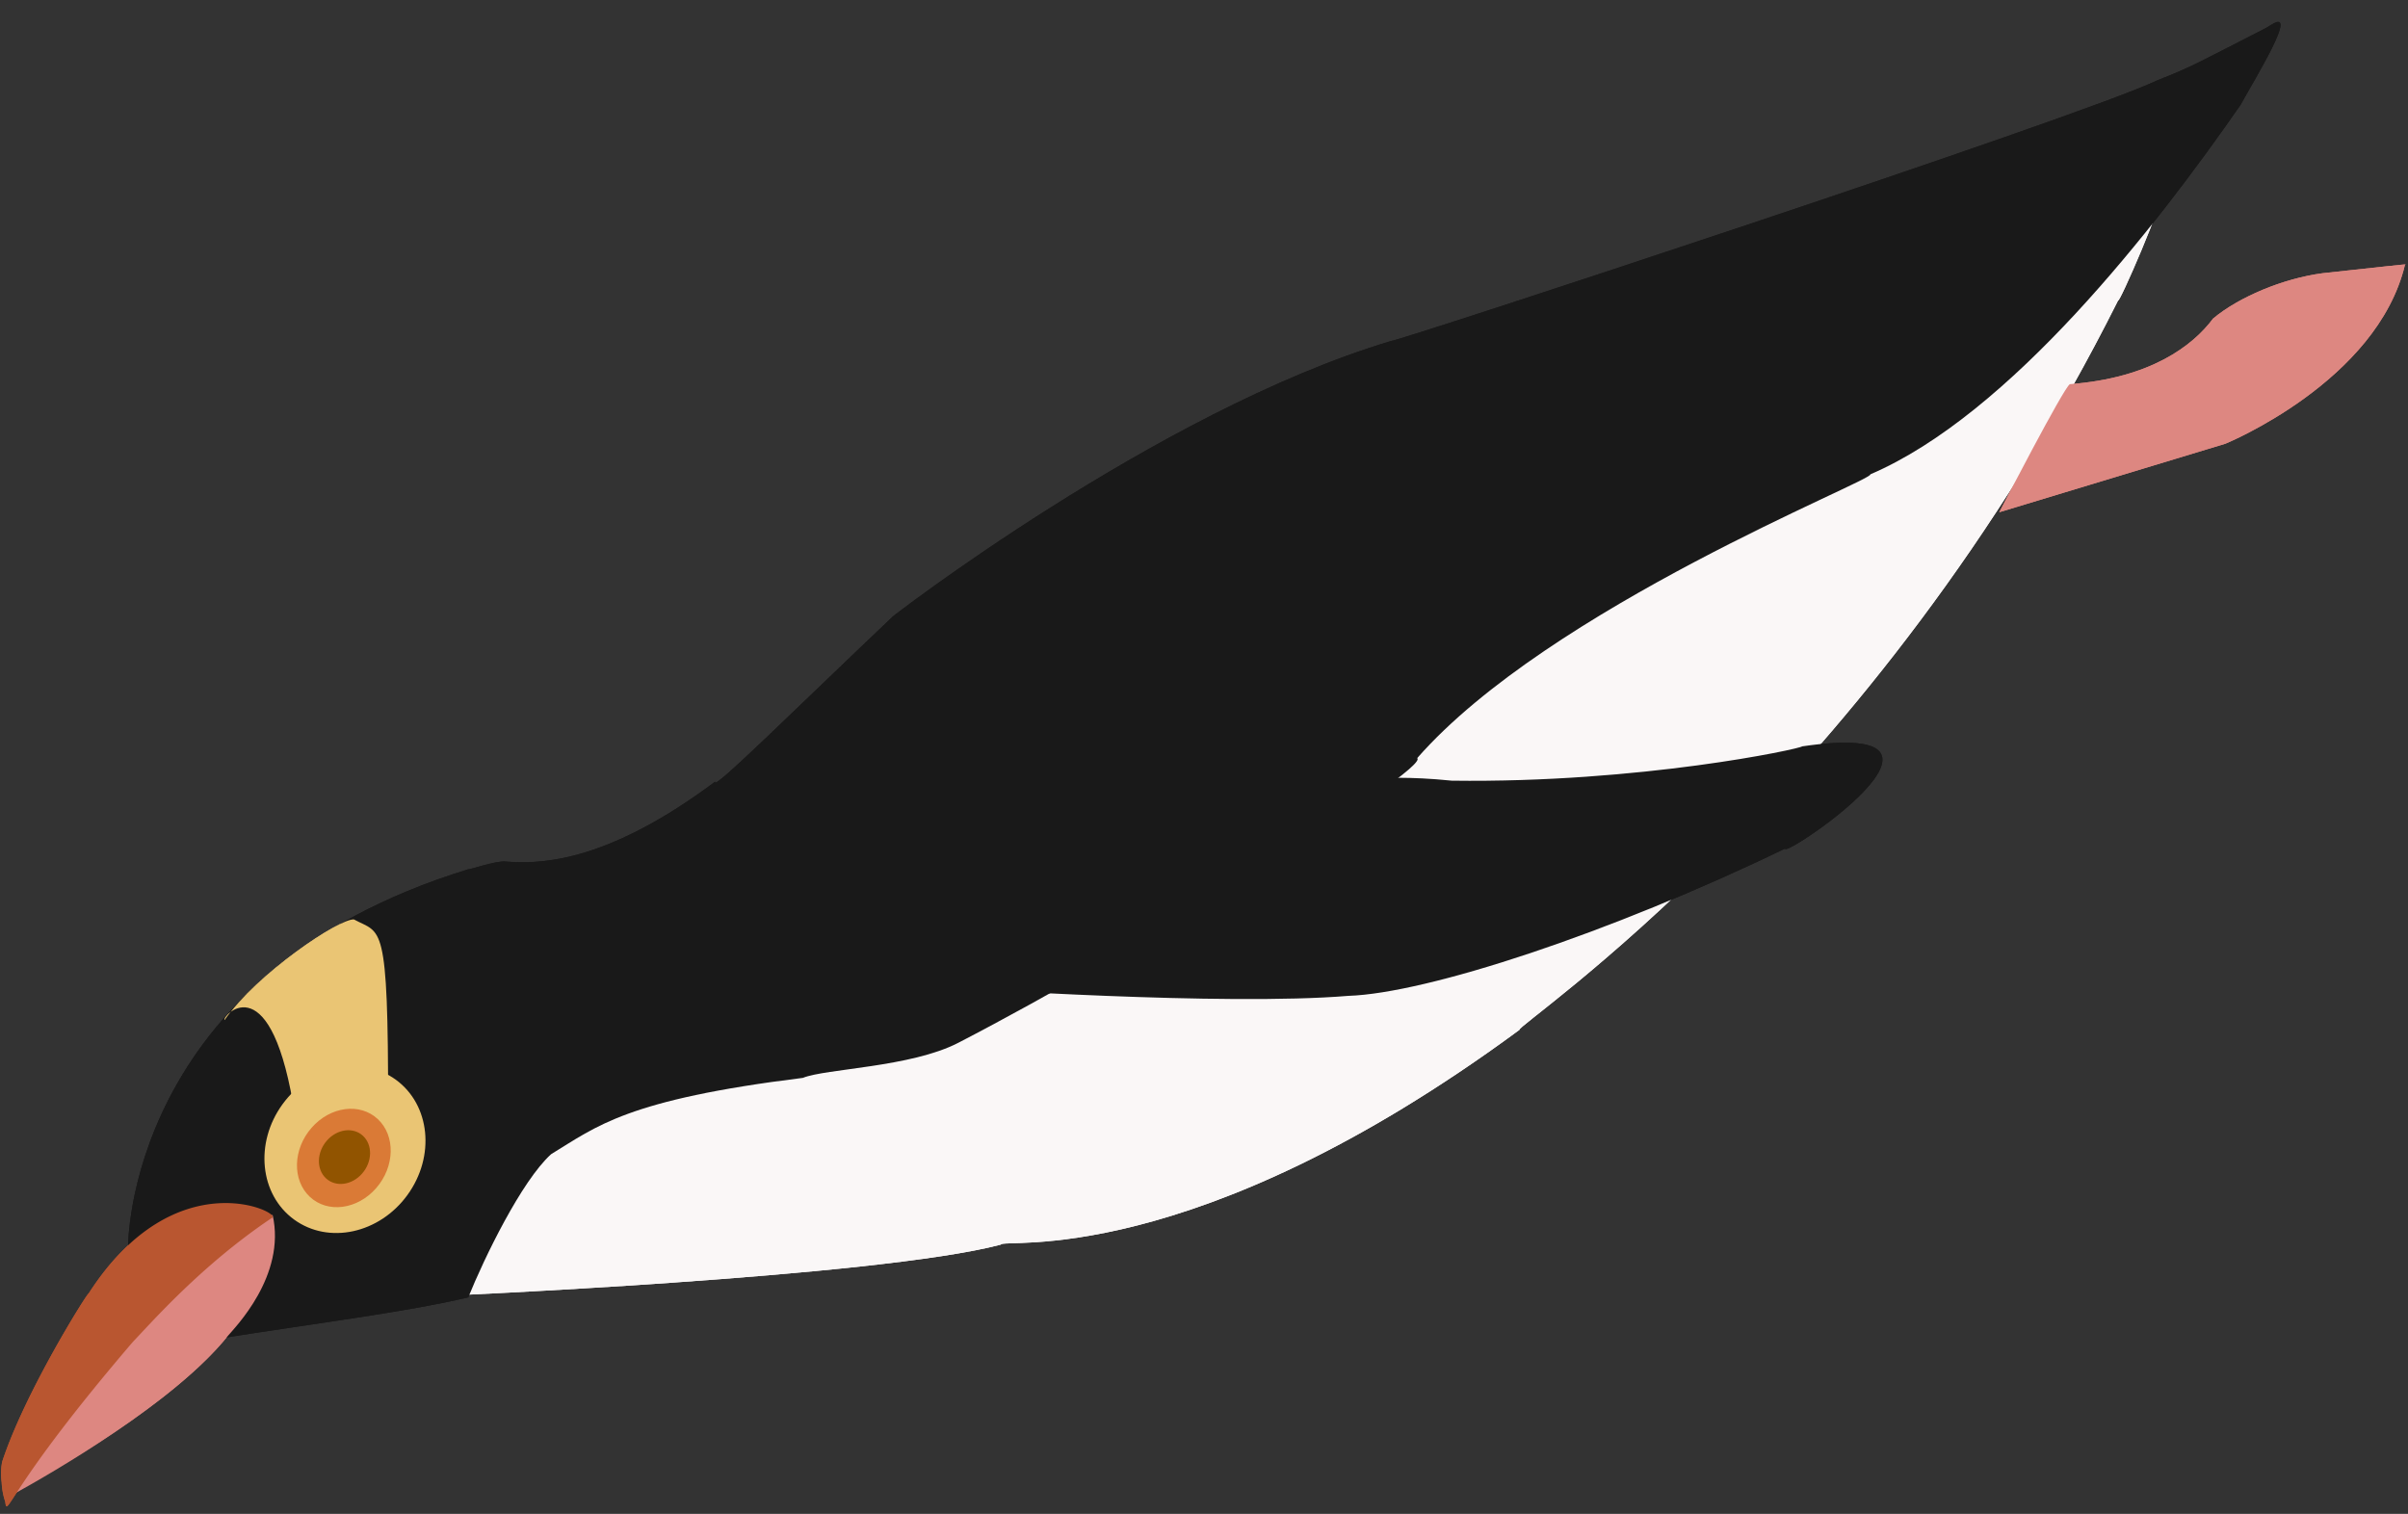 <svg xmlns="http://www.w3.org/2000/svg" xmlns:xlink="http://www.w3.org/1999/xlink" viewBox="584 34 800 503">
  <rect x="584" y="34" width="800" height="503" fill="#333333" stroke="none"/>
  <defs>
    <style>
      .cls-1 {
        clip-path: url(#clip-penguin-1);
      }

      .cls-2 {
        fill: #faf7f7;
      }

      .cls-3 {
        fill: #191919;
      }

      .cls-4 {
        fill: #eac574;
      }

      .cls-5 {
        fill: #dd8781;
      }

      .cls-6 {
        fill: #b95630;
      }

      .cls-7 {
        fill: #da7a36;
      }

      .cls-8 {
        fill: #915400;
      }
    </style>
    <clipPath id="clip-penguin-1">
      <rect x="584" y="34" width="800" height="503"/>
    </clipPath>
  </defs>
  <g id="penguin-1" class="cls-1">
    <g id="group-71" transform="matrix(-0.588, 0.809, -0.809, -0.588, 1675.269, 225.801)">
      <path id="path-132" class="cls-2" d="M-1659.654,1623.608s-91.114-114.74-123.941-141.411c-2.053,1.026-29.751-56.377-159.006-97.411,0,2.128-133.5-48.138-312.958-18.389,1.094-1.026-35.759,7.029-39.94,10.106-.077,2.052,505.663,226.712,505.663,226.712l43.085,31.8Z" transform="translate(2408.987 -998.842)"/>
      <path id="path-131" class="cls-3" d="M-1578.217,1652.418s-72.834,54.37-168.238-17.439c.213-.21-7.487-5.5-9.3-8.4-5.309-8.557-17.715-26.992-62.512-40.84,4.1-1.026-35.975-7.493-78.99-15.463,3.076,1.026-106.689-30.775-171.315-80.016,0-1.026-194.911-141.566-219.532-154.9-11.48-7.273-12.649-7.475-35.516-19.114-.323-.141-1.206-.511-2.079-.868-9.762-3.99,16.71-5.96,27.682-7.327,50.144-1.1,128.27,1.5,171.584,27.308,1.026-2.052,98.481,60.288,164.768,66.342,0-5.644,105.686,37.388,166.137,67.706,15.89,7.971,32.879,30.656,39.774,34.909,40.272,43.084,53.279,45.913,69.692,52.753,13,2.706,40.97-2.294,54.65-5.714,16.412,14.146,36.259,35.438,60.319,59.5C-1569.04,1610.851-1578.217,1652.418-1578.217,1652.418Z" transform="translate(2375 -935.204)"/>
      <path id="path-136" class="cls-4" d="M63.392,28.792C67.566,25.9,54.877.169,50.173,0-5.588,29.578.234,29.1.129,39.481c1.889,4.372,31.155,20.061,49.679,22.237C49.808,63.175,25.957,57.952,63.392,28.792Z" transform="translate(658.729 681.62) rotate(-8)"/>
      <path id="path-98" class="cls-5" d="M128.257,28.968S75.057,2.066,41.078.545C38.138.377,13.692-3.512,0,12.208c1.014,0,30.913,16.251,115.123,17.243C115.145,29.43,128.257,28.968,128.257,28.968Z" transform="translate(759.603 672.667)"/>
      <path id="path-97" class="cls-6" d="M.74.08C-2.607-2.011,3.623,37.609,56.978,34.567c-.927.507,38.468-2.029,62.042-9.636a21.071,21.071,0,0,0,5.594-3.865,23.354,23.354,0,0,0,4.522-4.756c4.326-4.057-3.386,2.048-67.8-3.065C52.431,12.021,27.143,9.779.74.08Z" transform="translate(759.796 684.351)"/>
      <path id="path-133" class="cls-3" d="M-2030.627,1603.185c43.085,16.413,79.975,0,79.975,0s-47.009-74.878-74.112-106.316c-15.982-20.538-67.454-57.819-124.9-88.594,4.1-1.026-75.911-30.775-30.772,15.388,1.023,0,41.462,36.224,77.659,87.466,15.084,25.915,18.768,20.246,25.949,50C-2072.727,1558.049-2062.429,1582.67-2030.627,1603.185Z" transform="translate(2515.433 -1058.313)"/>
      <ellipse id="ellipse-21" class="cls-4" cx="28.724" cy="25.646" rx="28.724" ry="25.646" transform="translate(699.243 652.498)"/>
      <path id="ellipse-18" class="cls-7" d="M16.886,29.359c9.47-.145,17.264-6.834,17.408-14.94S26.88-.142,17.411,0,.147,6.836,0,14.943,7.416,29.5,16.886,29.359Z" transform="translate(714.909 660.424) rotate(6)"/>
      <path id="ellipse-18-2" data-name="ellipse-18" class="cls-8" d="M9.217,16.025c5.169-.079,9.423-3.73,9.5-8.155S14.672-.078,9.5,0,.08,3.731,0,8.156,4.048,16.1,9.217,16.025Z" transform="translate(721.591 667.869) rotate(6)"/>
      <path id="path-135" class="cls-5" d="M-2162.085,1554.7l-62.575-47.381s-46.294-28.672-83.224-13.284c-2.053-2.051,7.429,8.348,18.464,20.517,9.1,9.544,22.614,17.769,33.51,20.516,11.29.144,28.17,5.152,45.61,25.669C-2208.247,1561.758-2162.085,1554.7-2162.085,1554.7Z" transform="translate(2395.668 -1196.58)"/>
      <path id="path-132-2" data-name="path-132" class="cls-2" d="M-1659.654,1623.608s-91.114-114.74-123.941-141.411c-2.053,1.026-29.751-56.377-159.006-97.411,0,2.128-133.5-48.138-312.958-18.389,1.094-1.026-35.759,7.029-39.94,10.106-.077,2.052,505.663,226.712,505.663,226.712l43.085,31.8Z" transform="translate(2408.987 -998.842)"/>
      <path id="path-131-2" data-name="path-131" class="cls-3" d="M-1578.217,1652.418s-72.834,54.37-168.238-17.439c.213-.21-7.487-5.5-9.3-8.4-5.309-8.557-17.715-26.992-62.512-40.84,4.1-1.026-35.975-7.493-78.99-15.463,3.076,1.026-106.689-30.775-171.315-80.016,0-1.026-194.911-141.566-219.532-154.9-11.48-7.273-12.649-7.475-35.516-19.114-.323-.141-1.206-.511-2.079-.868-9.762-3.99,16.71-5.96,27.682-7.327,50.144-1.1,128.27,1.5,171.584,27.308,1.026-2.052,98.481,60.288,164.768,66.342,0-5.644,105.686,37.388,166.137,67.706,15.89,7.971,32.879,30.656,39.774,34.909,40.272,43.084,53.279,45.913,69.692,52.753,13,2.706,40.97-2.294,54.65-5.714,16.412,14.146,36.259,35.438,60.319,59.5C-1569.04,1610.851-1578.217,1652.418-1578.217,1652.418Z" transform="translate(2375 -935.204)"/>
      <path id="path-136-2" data-name="path-136" class="cls-4" d="M63.392,28.792C67.566,25.9,54.877.169,50.173,0-5.588,29.578.234,29.1.129,39.481c1.889,4.372,31.155,20.061,49.679,22.237C49.808,63.175,25.957,57.952,63.392,28.792Z" transform="translate(658.729 681.62) rotate(-8)"/>
      <path id="path-98-2" data-name="path-98" class="cls-5" d="M125.965,27.37C112.866,21.211,69.519,1.818,41.078.545,38.138.377,13.692-3.512,0,12.208c1.014,0,30.913,16.251,115.123,17.243.012-.011,3.794-.211,7.27-.632C124.961,28.51,127.334,28.013,125.965,27.37Z" transform="translate(759.603 672.667)"/>
      <path id="path-97-2" data-name="path-97" class="cls-6" d="M.74.08C-2.607-2.011,3.623,37.609,56.978,34.567c-.927.507,38.468-2.029,62.042-9.636a21.071,21.071,0,0,0,5.594-3.865,23.354,23.354,0,0,0,4.522-4.756c4.326-4.057-3.386,2.048-67.8-3.065C52.431,12.021,27.143,9.779.74.08Z" transform="translate(759.796 684.351)"/>
      <path id="path-133-2" data-name="path-133" class="cls-3" d="M-2030.627,1603.185c43.085,16.413,79.975,0,79.975,0s-47.009-74.878-74.112-106.316c-15.982-20.538-67.454-57.819-124.9-88.594,4.1-1.026-75.911-30.775-30.772,15.388,1.023,0,41.462,36.224,77.659,87.466,15.084,25.915,18.768,20.246,25.949,50C-2072.727,1558.049-2062.429,1582.67-2030.627,1603.185Z" transform="translate(2515.433 -1058.313)"/>
      <ellipse id="ellipse-21-2" data-name="ellipse-21" class="cls-4" cx="28.724" cy="25.646" rx="28.724" ry="25.646" transform="translate(699.243 652.498)"/>
      <path id="ellipse-18-3" data-name="ellipse-18" class="cls-7" d="M16.886,29.359c9.47-.145,17.264-6.834,17.408-14.94S26.88-.142,17.411,0,.147,6.836,0,14.943,7.416,29.5,16.886,29.359Z" transform="translate(714.909 660.424) rotate(6)"/>
      <path id="ellipse-18-4" data-name="ellipse-18" class="cls-8" d="M9.217,16.025c5.169-.079,9.423-3.73,9.5-8.155S14.672-.078,9.5,0,.08,3.731,0,8.156,4.048,16.1,9.217,16.025Z" transform="translate(721.591 667.869) rotate(6)"/>
      <path id="path-135-2" data-name="path-135" class="cls-5" d="M-2162.085,1554.7l-62.575-47.381s-46.294-28.672-83.224-13.284c-2.053-2.051,7.429,8.348,18.464,20.517,9.1,9.544,22.614,17.769,33.51,20.516,11.29.144,28.17,5.152,45.61,25.669C-2208.247,1561.758-2162.085,1554.7-2162.085,1554.7Z" transform="translate(2395.668 -1196.58)"/>
    </g>
  </g>
</svg>
